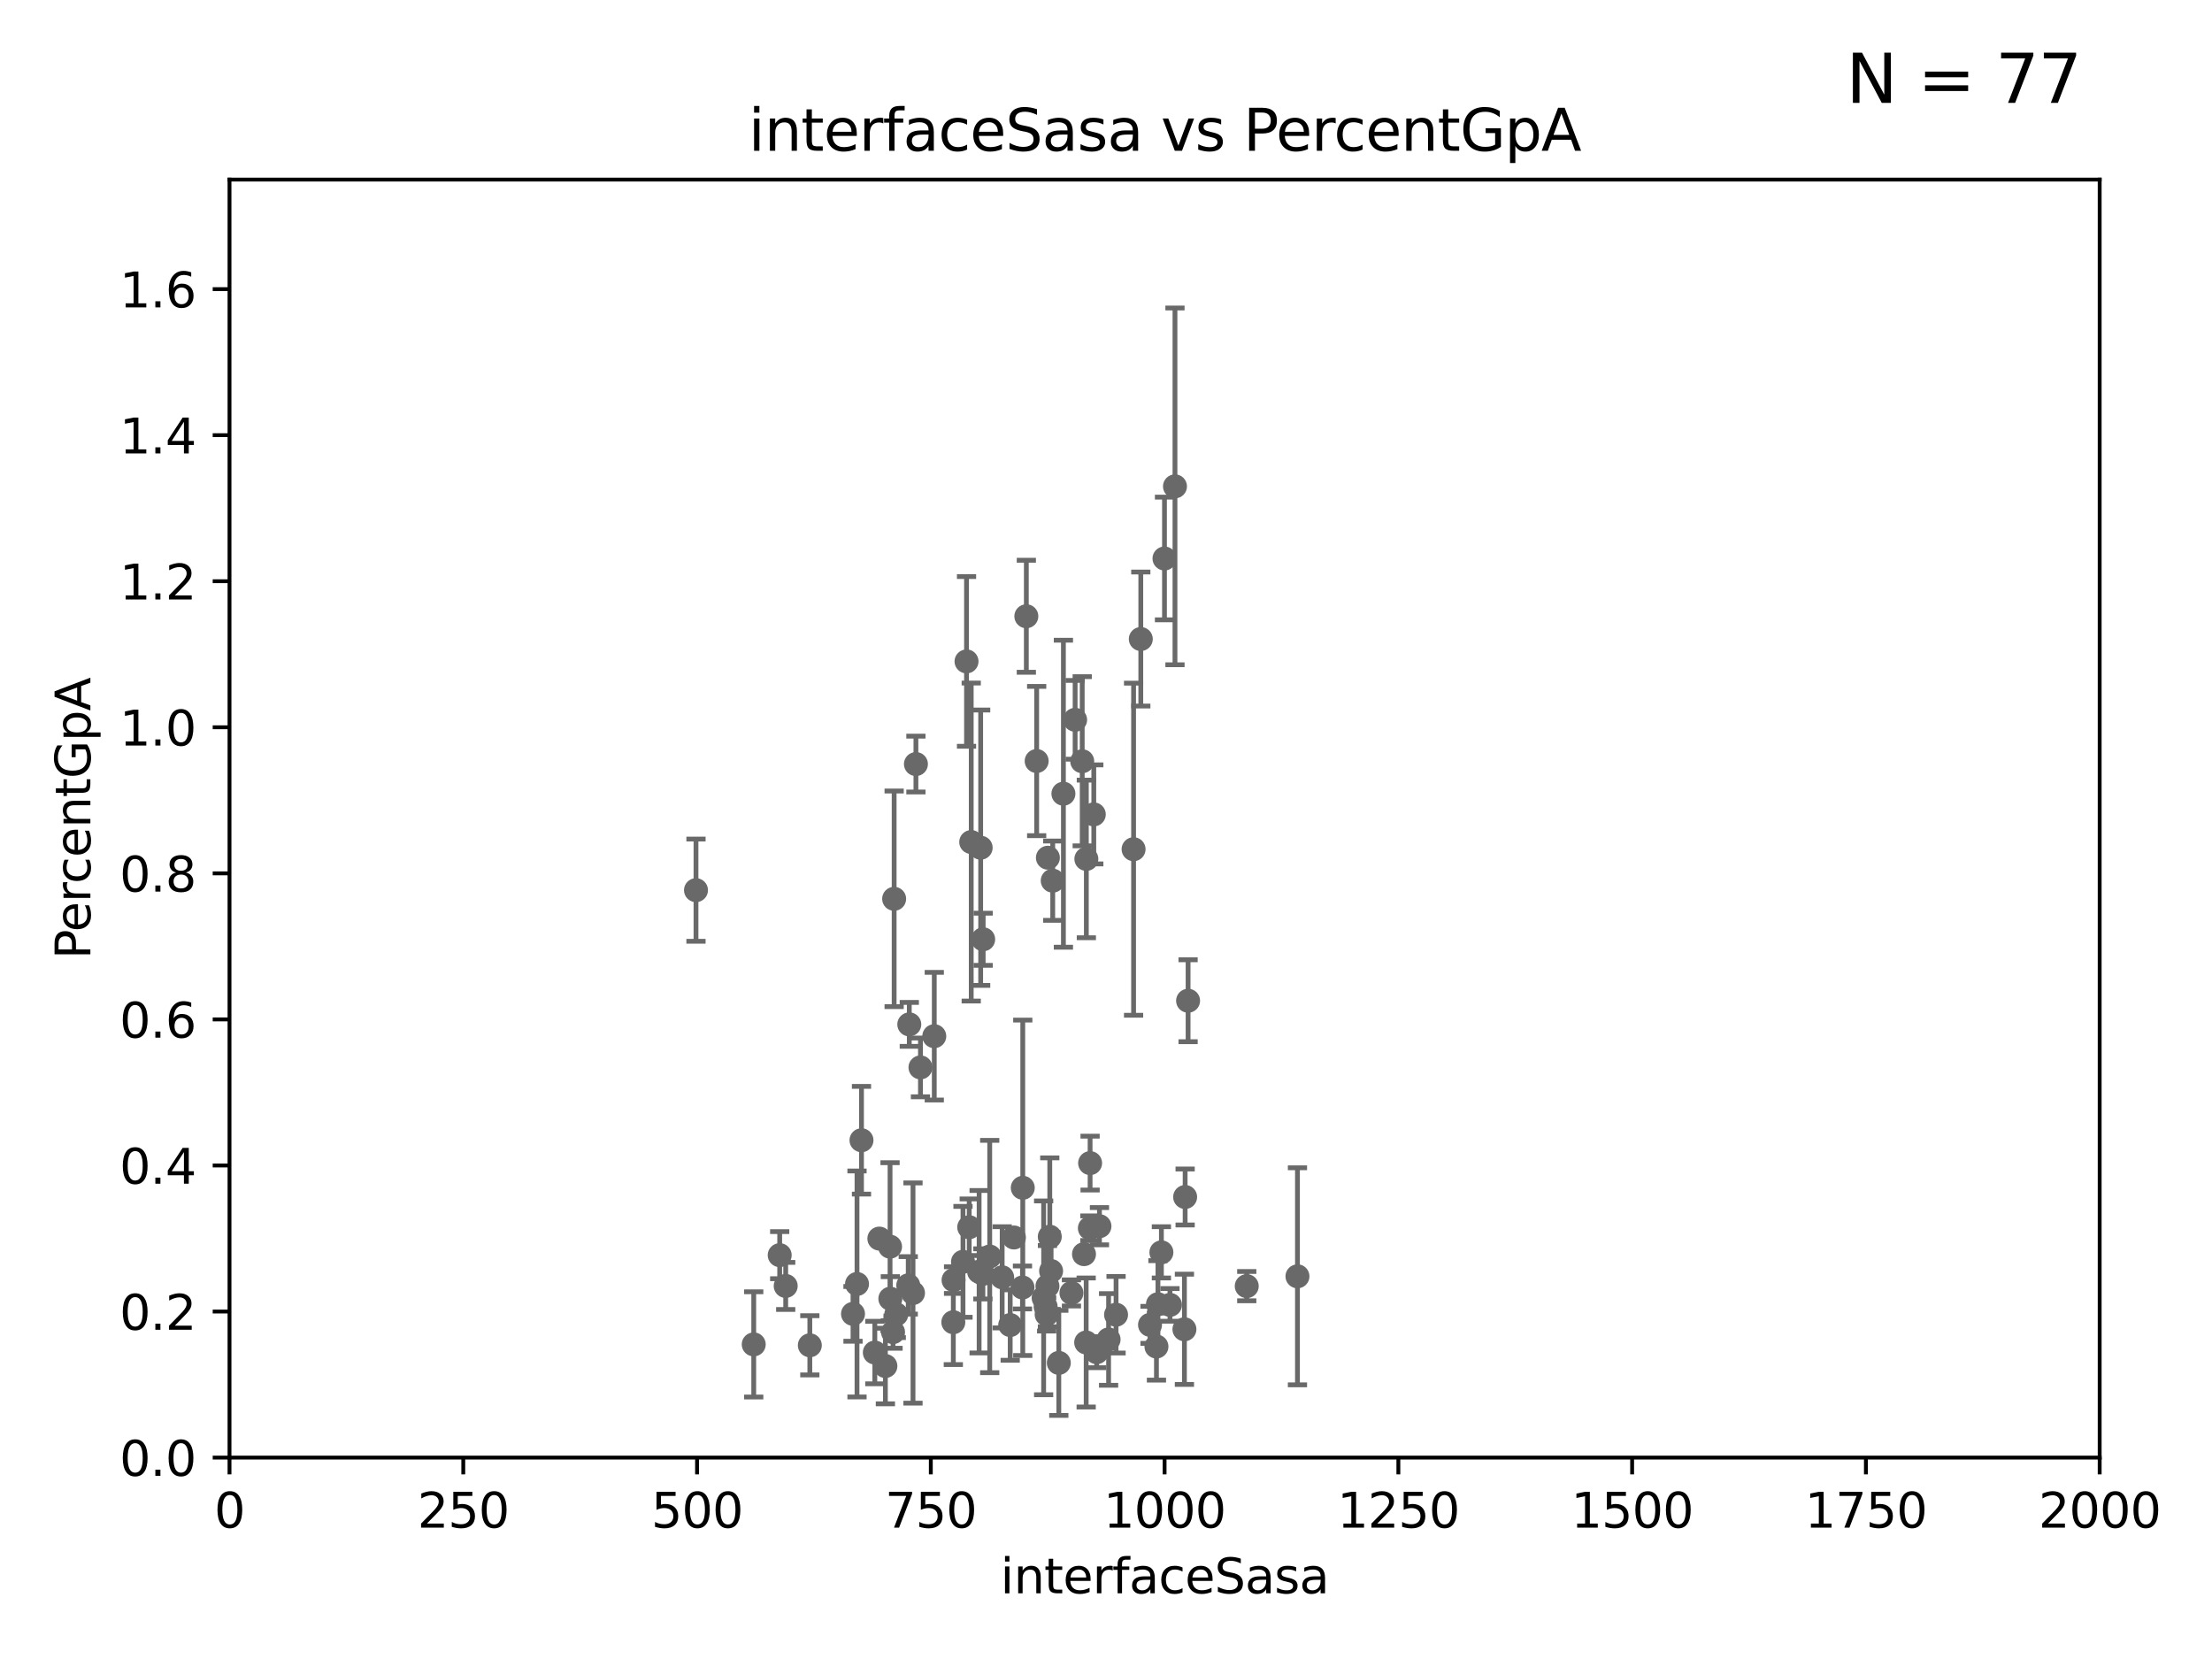 <?xml version="1.0" encoding="utf-8" standalone="no"?>
<!DOCTYPE svg PUBLIC "-//W3C//DTD SVG 1.1//EN"
  "http://www.w3.org/Graphics/SVG/1.1/DTD/svg11.dtd">
<svg xmlns:xlink="http://www.w3.org/1999/xlink" width="460.8pt" height="345.6pt" viewBox="0 0 460.8 345.6" xmlns="http://www.w3.org/2000/svg" version="1.1">
 <defs>
  <style type="text/css">*{stroke-linejoin: round; stroke-linecap: butt}</style>
 </defs>
 <g id="figure_1">
  <g id="patch_1">
   <path d="M 0 345.6 
L 460.8 345.6 
L 460.8 0 
L 0 0 
z
" style="fill: #ffffff"/>
  </g>
  <g id="axes_1">
   <g id="patch_2">
    <path d="M 47.81 303.64 
L 437.4 303.64 
L 437.4 37.411 
L 47.81 37.411 
z
" style="fill: #ffffff"/>
   </g>
   <g id="PathCollection_1">
    <defs>
     <path id="m40cf871f42" d="M 0 1.118 
C 0.297 1.118 0.581 1 0.791 0.791 
C 1 0.581 1.118 0.297 1.118 0 
C 1.118 -0.297 1 -0.581 0.791 -0.791 
C 0.581 -1 0.297 -1.118 0 -1.118 
C -0.297 -1.118 -0.581 -1 -0.791 -0.791 
C -1 -0.581 -1.118 -0.297 -1.118 0 
C -1.118 0.297 -1 0.581 -0.791 0.791 
C -0.581 1 -0.297 1.118 0 1.118 
z
" style="stroke: #696969"/>
    </defs>
    <g clip-path="url(#pcbe63a0ec6)">
     <use xlink:href="#m40cf871f42" x="163.676" y="267.887" style="fill: #696969; stroke: #696969"/>
     <use xlink:href="#m40cf871f42" x="185.413" y="259.704" style="fill: #696969; stroke: #696969"/>
     <use xlink:href="#m40cf871f42" x="198.595" y="275.444" style="fill: #696969; stroke: #696969"/>
     <use xlink:href="#m40cf871f42" x="204.756" y="265.375" style="fill: #696969; stroke: #696969"/>
     <use xlink:href="#m40cf871f42" x="226.269" y="279.665" style="fill: #696969; stroke: #696969"/>
     <use xlink:href="#m40cf871f42" x="144.987" y="185.44" style="fill: #696969; stroke: #696969"/>
     <use xlink:href="#m40cf871f42" x="157.016" y="280.062" style="fill: #696969; stroke: #696969"/>
     <use xlink:href="#m40cf871f42" x="218.036" y="273.817" style="fill: #696969; stroke: #696969"/>
     <use xlink:href="#m40cf871f42" x="186.266" y="187.24" style="fill: #696969; stroke: #696969"/>
     <use xlink:href="#m40cf871f42" x="240.91" y="280.507" style="fill: #696969; stroke: #696969"/>
     <use xlink:href="#m40cf871f42" x="236.146" y="176.907" style="fill: #696969; stroke: #696969"/>
     <use xlink:href="#m40cf871f42" x="247.5" y="208.472" style="fill: #696969; stroke: #696969"/>
     <use xlink:href="#m40cf871f42" x="206.176" y="261.758" style="fill: #696969; stroke: #696969"/>
     <use xlink:href="#m40cf871f42" x="204.815" y="195.67" style="fill: #696969; stroke: #696969"/>
     <use xlink:href="#m40cf871f42" x="270.285" y="265.881" style="fill: #696969; stroke: #696969"/>
     <use xlink:href="#m40cf871f42" x="202.325" y="175.412" style="fill: #696969; stroke: #696969"/>
     <use xlink:href="#m40cf871f42" x="198.644" y="266.665" style="fill: #696969; stroke: #696969"/>
     <use xlink:href="#m40cf871f42" x="217.408" y="270.364" style="fill: #696969; stroke: #696969"/>
     <use xlink:href="#m40cf871f42" x="220.57" y="283.915" style="fill: #696969; stroke: #696969"/>
     <use xlink:href="#m40cf871f42" x="211.218" y="257.791" style="fill: #696969; stroke: #696969"/>
     <use xlink:href="#m40cf871f42" x="213" y="268.204" style="fill: #696969; stroke: #696969"/>
     <use xlink:href="#m40cf871f42" x="186.037" y="277.51" style="fill: #696969; stroke: #696969"/>
     <use xlink:href="#m40cf871f42" x="162.425" y="261.473" style="fill: #696969; stroke: #696969"/>
     <use xlink:href="#m40cf871f42" x="241.941" y="260.887" style="fill: #696969; stroke: #696969"/>
     <use xlink:href="#m40cf871f42" x="210.444" y="276.032" style="fill: #696969; stroke: #696969"/>
     <use xlink:href="#m40cf871f42" x="228.459" y="281.684" style="fill: #696969; stroke: #696969"/>
     <use xlink:href="#m40cf871f42" x="168.702" y="280.252" style="fill: #696969; stroke: #696969"/>
     <use xlink:href="#m40cf871f42" x="203.969" y="264.922" style="fill: #696969; stroke: #696969"/>
     <use xlink:href="#m40cf871f42" x="208.769" y="266.089" style="fill: #696969; stroke: #696969"/>
     <use xlink:href="#m40cf871f42" x="178.531" y="267.476" style="fill: #696969; stroke: #696969"/>
     <use xlink:href="#m40cf871f42" x="218.688" y="257.632" style="fill: #696969; stroke: #696969"/>
     <use xlink:href="#m40cf871f42" x="190.195" y="269.36" style="fill: #696969; stroke: #696969"/>
     <use xlink:href="#m40cf871f42" x="201.905" y="255.653" style="fill: #696969; stroke: #696969"/>
     <use xlink:href="#m40cf871f42" x="189.204" y="267.765" style="fill: #696969; stroke: #696969"/>
     <use xlink:href="#m40cf871f42" x="201.345" y="137.784" style="fill: #696969; stroke: #696969"/>
     <use xlink:href="#m40cf871f42" x="226.307" y="178.932" style="fill: #696969; stroke: #696969"/>
     <use xlink:href="#m40cf871f42" x="217.825" y="272.193" style="fill: #696969; stroke: #696969"/>
     <use xlink:href="#m40cf871f42" x="186.712" y="273.807" style="fill: #696969; stroke: #696969"/>
     <use xlink:href="#m40cf871f42" x="189.422" y="213.398" style="fill: #696969; stroke: #696969"/>
     <use xlink:href="#m40cf871f42" x="227.039" y="255.861" style="fill: #696969; stroke: #696969"/>
     <use xlink:href="#m40cf871f42" x="184.443" y="284.567" style="fill: #696969; stroke: #696969"/>
     <use xlink:href="#m40cf871f42" x="232.495" y="273.883" style="fill: #696969; stroke: #696969"/>
     <use xlink:href="#m40cf871f42" x="177.697" y="273.702" style="fill: #696969; stroke: #696969"/>
     <use xlink:href="#m40cf871f42" x="229.038" y="255.442" style="fill: #696969; stroke: #696969"/>
     <use xlink:href="#m40cf871f42" x="227.857" y="169.654" style="fill: #696969; stroke: #696969"/>
     <use xlink:href="#m40cf871f42" x="223.2" y="269.341" style="fill: #696969; stroke: #696969"/>
     <use xlink:href="#m40cf871f42" x="183.185" y="258.022" style="fill: #696969; stroke: #696969"/>
     <use xlink:href="#m40cf871f42" x="218.203" y="267.931" style="fill: #696969; stroke: #696969"/>
     <use xlink:href="#m40cf871f42" x="241.222" y="271.695" style="fill: #696969; stroke: #696969"/>
     <use xlink:href="#m40cf871f42" x="179.464" y="237.535" style="fill: #696969; stroke: #696969"/>
     <use xlink:href="#m40cf871f42" x="182.242" y="281.76" style="fill: #696969; stroke: #696969"/>
     <use xlink:href="#m40cf871f42" x="200.609" y="262.862" style="fill: #696969; stroke: #696969"/>
     <use xlink:href="#m40cf871f42" x="239.57" y="275.993" style="fill: #696969; stroke: #696969"/>
     <use xlink:href="#m40cf871f42" x="219.302" y="183.463" style="fill: #696969; stroke: #696969"/>
     <use xlink:href="#m40cf871f42" x="243.727" y="271.833" style="fill: #696969; stroke: #696969"/>
     <use xlink:href="#m40cf871f42" x="259.72" y="267.923" style="fill: #696969; stroke: #696969"/>
     <use xlink:href="#m40cf871f42" x="213.062" y="247.439" style="fill: #696969; stroke: #696969"/>
     <use xlink:href="#m40cf871f42" x="230.941" y="279.03" style="fill: #696969; stroke: #696969"/>
     <use xlink:href="#m40cf871f42" x="225.446" y="158.583" style="fill: #696969; stroke: #696969"/>
     <use xlink:href="#m40cf871f42" x="221.528" y="165.344" style="fill: #696969; stroke: #696969"/>
     <use xlink:href="#m40cf871f42" x="246.737" y="276.916" style="fill: #696969; stroke: #696969"/>
     <use xlink:href="#m40cf871f42" x="244.769" y="101.32" style="fill: #696969; stroke: #696969"/>
     <use xlink:href="#m40cf871f42" x="213.805" y="128.379" style="fill: #696969; stroke: #696969"/>
     <use xlink:href="#m40cf871f42" x="191.75" y="222.361" style="fill: #696969; stroke: #696969"/>
     <use xlink:href="#m40cf871f42" x="204.291" y="176.593" style="fill: #696969; stroke: #696969"/>
     <use xlink:href="#m40cf871f42" x="242.584" y="116.343" style="fill: #696969; stroke: #696969"/>
     <use xlink:href="#m40cf871f42" x="215.957" y="158.536" style="fill: #696969; stroke: #696969"/>
     <use xlink:href="#m40cf871f42" x="223.969" y="149.949" style="fill: #696969; stroke: #696969"/>
     <use xlink:href="#m40cf871f42" x="194.627" y="215.856" style="fill: #696969; stroke: #696969"/>
     <use xlink:href="#m40cf871f42" x="237.649" y="133.12" style="fill: #696969; stroke: #696969"/>
     <use xlink:href="#m40cf871f42" x="218.295" y="178.676" style="fill: #696969; stroke: #696969"/>
     <use xlink:href="#m40cf871f42" x="190.803" y="159.169" style="fill: #696969; stroke: #696969"/>
     <use xlink:href="#m40cf871f42" x="246.885" y="249.355" style="fill: #696969; stroke: #696969"/>
     <use xlink:href="#m40cf871f42" x="225.816" y="261.263" style="fill: #696969; stroke: #696969"/>
     <use xlink:href="#m40cf871f42" x="185.474" y="270.538" style="fill: #696969; stroke: #696969"/>
     <use xlink:href="#m40cf871f42" x="227.088" y="242.295" style="fill: #696969; stroke: #696969"/>
     <use xlink:href="#m40cf871f42" x="218.963" y="264.777" style="fill: #696969; stroke: #696969"/>
    </g>
   </g>
   <g id="matplotlib.axis_1">
    <g id="xtick_1">
     <g id="line2d_1">
      <defs>
       <path id="m57df834d84" d="M 0 0 
L 0 3.5 
" style="stroke: #000000; stroke-width: 0.8"/>
      </defs>
      <g>
       <use xlink:href="#m57df834d84" x="47.81" y="303.64" style="stroke: #000000; stroke-width: 0.8"/>
      </g>
     </g>
     <g id="text_1">
      <!-- 0 -->
      <g transform="translate(44.629 318.238)scale(0.1 -0.1)">
       <defs>
        <path id="DejaVuSans-30" d="M 2034 4250 
Q 1547 4250 1301 3770 
Q 1056 3291 1056 2328 
Q 1056 1369 1301 889 
Q 1547 409 2034 409 
Q 2525 409 2770 889 
Q 3016 1369 3016 2328 
Q 3016 3291 2770 3770 
Q 2525 4250 2034 4250 
z
M 2034 4750 
Q 2819 4750 3233 4129 
Q 3647 3509 3647 2328 
Q 3647 1150 3233 529 
Q 2819 -91 2034 -91 
Q 1250 -91 836 529 
Q 422 1150 422 2328 
Q 422 3509 836 4129 
Q 1250 4750 2034 4750 
z
" transform="scale(0.016)"/>
       </defs>
       <use xlink:href="#DejaVuSans-30"/>
      </g>
     </g>
    </g>
    <g id="xtick_2">
     <g id="line2d_2">
      <g>
       <use xlink:href="#m57df834d84" x="96.509" y="303.64" style="stroke: #000000; stroke-width: 0.8"/>
      </g>
     </g>
     <g id="text_2">
      <!-- 250 -->
      <g transform="translate(86.965 318.238)scale(0.1 -0.1)">
       <defs>
        <path id="DejaVuSans-32" d="M 1228 531 
L 3431 531 
L 3431 0 
L 469 0 
L 469 531 
Q 828 903 1448 1529 
Q 2069 2156 2228 2338 
Q 2531 2678 2651 2914 
Q 2772 3150 2772 3378 
Q 2772 3750 2511 3984 
Q 2250 4219 1831 4219 
Q 1534 4219 1204 4116 
Q 875 4013 500 3803 
L 500 4441 
Q 881 4594 1212 4672 
Q 1544 4750 1819 4750 
Q 2544 4750 2975 4387 
Q 3406 4025 3406 3419 
Q 3406 3131 3298 2873 
Q 3191 2616 2906 2266 
Q 2828 2175 2409 1742 
Q 1991 1309 1228 531 
z
" transform="scale(0.016)"/>
        <path id="DejaVuSans-35" d="M 691 4666 
L 3169 4666 
L 3169 4134 
L 1269 4134 
L 1269 2991 
Q 1406 3038 1543 3061 
Q 1681 3084 1819 3084 
Q 2600 3084 3056 2656 
Q 3513 2228 3513 1497 
Q 3513 744 3044 326 
Q 2575 -91 1722 -91 
Q 1428 -91 1123 -41 
Q 819 9 494 109 
L 494 744 
Q 775 591 1075 516 
Q 1375 441 1709 441 
Q 2250 441 2565 725 
Q 2881 1009 2881 1497 
Q 2881 1984 2565 2268 
Q 2250 2553 1709 2553 
Q 1456 2553 1204 2497 
Q 953 2441 691 2322 
L 691 4666 
z
" transform="scale(0.016)"/>
       </defs>
       <use xlink:href="#DejaVuSans-32"/>
       <use xlink:href="#DejaVuSans-35" x="63.623"/>
       <use xlink:href="#DejaVuSans-30" x="127.246"/>
      </g>
     </g>
    </g>
    <g id="xtick_3">
     <g id="line2d_3">
      <g>
       <use xlink:href="#m57df834d84" x="145.208" y="303.64" style="stroke: #000000; stroke-width: 0.8"/>
      </g>
     </g>
     <g id="text_3">
      <!-- 500 -->
      <g transform="translate(135.664 318.238)scale(0.1 -0.1)">
       <use xlink:href="#DejaVuSans-35"/>
       <use xlink:href="#DejaVuSans-30" x="63.623"/>
       <use xlink:href="#DejaVuSans-30" x="127.246"/>
      </g>
     </g>
    </g>
    <g id="xtick_4">
     <g id="line2d_4">
      <g>
       <use xlink:href="#m57df834d84" x="193.906" y="303.64" style="stroke: #000000; stroke-width: 0.8"/>
      </g>
     </g>
     <g id="text_4">
      <!-- 750 -->
      <g transform="translate(184.363 318.238)scale(0.1 -0.1)">
       <defs>
        <path id="DejaVuSans-37" d="M 525 4666 
L 3525 4666 
L 3525 4397 
L 1831 0 
L 1172 0 
L 2766 4134 
L 525 4134 
L 525 4666 
z
" transform="scale(0.016)"/>
       </defs>
       <use xlink:href="#DejaVuSans-37"/>
       <use xlink:href="#DejaVuSans-35" x="63.623"/>
       <use xlink:href="#DejaVuSans-30" x="127.246"/>
      </g>
     </g>
    </g>
    <g id="xtick_5">
     <g id="line2d_5">
      <g>
       <use xlink:href="#m57df834d84" x="242.605" y="303.64" style="stroke: #000000; stroke-width: 0.8"/>
      </g>
     </g>
     <g id="text_5">
      <!-- 1000 -->
      <g transform="translate(229.88 318.238)scale(0.1 -0.1)">
       <defs>
        <path id="DejaVuSans-31" d="M 794 531 
L 1825 531 
L 1825 4091 
L 703 3866 
L 703 4441 
L 1819 4666 
L 2450 4666 
L 2450 531 
L 3481 531 
L 3481 0 
L 794 0 
L 794 531 
z
" transform="scale(0.016)"/>
       </defs>
       <use xlink:href="#DejaVuSans-31"/>
       <use xlink:href="#DejaVuSans-30" x="63.623"/>
       <use xlink:href="#DejaVuSans-30" x="127.246"/>
       <use xlink:href="#DejaVuSans-30" x="190.869"/>
      </g>
     </g>
    </g>
    <g id="xtick_6">
     <g id="line2d_6">
      <g>
       <use xlink:href="#m57df834d84" x="291.304" y="303.64" style="stroke: #000000; stroke-width: 0.8"/>
      </g>
     </g>
     <g id="text_6">
      <!-- 1250 -->
      <g transform="translate(278.579 318.238)scale(0.1 -0.1)">
       <use xlink:href="#DejaVuSans-31"/>
       <use xlink:href="#DejaVuSans-32" x="63.623"/>
       <use xlink:href="#DejaVuSans-35" x="127.246"/>
       <use xlink:href="#DejaVuSans-30" x="190.869"/>
      </g>
     </g>
    </g>
    <g id="xtick_7">
     <g id="line2d_7">
      <g>
       <use xlink:href="#m57df834d84" x="340.002" y="303.64" style="stroke: #000000; stroke-width: 0.8"/>
      </g>
     </g>
     <g id="text_7">
      <!-- 1500 -->
      <g transform="translate(327.277 318.238)scale(0.1 -0.1)">
       <use xlink:href="#DejaVuSans-31"/>
       <use xlink:href="#DejaVuSans-35" x="63.623"/>
       <use xlink:href="#DejaVuSans-30" x="127.246"/>
       <use xlink:href="#DejaVuSans-30" x="190.869"/>
      </g>
     </g>
    </g>
    <g id="xtick_8">
     <g id="line2d_8">
      <g>
       <use xlink:href="#m57df834d84" x="388.701" y="303.64" style="stroke: #000000; stroke-width: 0.8"/>
      </g>
     </g>
     <g id="text_8">
      <!-- 1750 -->
      <g transform="translate(375.976 318.238)scale(0.1 -0.1)">
       <use xlink:href="#DejaVuSans-31"/>
       <use xlink:href="#DejaVuSans-37" x="63.623"/>
       <use xlink:href="#DejaVuSans-35" x="127.246"/>
       <use xlink:href="#DejaVuSans-30" x="190.869"/>
      </g>
     </g>
    </g>
    <g id="xtick_9">
     <g id="line2d_9">
      <g>
       <use xlink:href="#m57df834d84" x="437.4" y="303.64" style="stroke: #000000; stroke-width: 0.8"/>
      </g>
     </g>
     <g id="text_9">
      <!-- 2000 -->
      <g transform="translate(424.675 318.238)scale(0.1 -0.1)">
       <use xlink:href="#DejaVuSans-32"/>
       <use xlink:href="#DejaVuSans-30" x="63.623"/>
       <use xlink:href="#DejaVuSans-30" x="127.246"/>
       <use xlink:href="#DejaVuSans-30" x="190.869"/>
      </g>
     </g>
    </g>
    <g id="text_10">
     <!-- interfaceSasa -->
     <g transform="translate(208.398 331.917)scale(0.1 -0.1)">
      <defs>
       <path id="DejaVuSans-69" d="M 603 3500 
L 1178 3500 
L 1178 0 
L 603 0 
L 603 3500 
z
M 603 4863 
L 1178 4863 
L 1178 4134 
L 603 4134 
L 603 4863 
z
" transform="scale(0.016)"/>
       <path id="DejaVuSans-6e" d="M 3513 2113 
L 3513 0 
L 2938 0 
L 2938 2094 
Q 2938 2591 2744 2837 
Q 2550 3084 2163 3084 
Q 1697 3084 1428 2787 
Q 1159 2491 1159 1978 
L 1159 0 
L 581 0 
L 581 3500 
L 1159 3500 
L 1159 2956 
Q 1366 3272 1645 3428 
Q 1925 3584 2291 3584 
Q 2894 3584 3203 3211 
Q 3513 2838 3513 2113 
z
" transform="scale(0.016)"/>
       <path id="DejaVuSans-74" d="M 1172 4494 
L 1172 3500 
L 2356 3500 
L 2356 3053 
L 1172 3053 
L 1172 1153 
Q 1172 725 1289 603 
Q 1406 481 1766 481 
L 2356 481 
L 2356 0 
L 1766 0 
Q 1100 0 847 248 
Q 594 497 594 1153 
L 594 3053 
L 172 3053 
L 172 3500 
L 594 3500 
L 594 4494 
L 1172 4494 
z
" transform="scale(0.016)"/>
       <path id="DejaVuSans-65" d="M 3597 1894 
L 3597 1613 
L 953 1613 
Q 991 1019 1311 708 
Q 1631 397 2203 397 
Q 2534 397 2845 478 
Q 3156 559 3463 722 
L 3463 178 
Q 3153 47 2828 -22 
Q 2503 -91 2169 -91 
Q 1331 -91 842 396 
Q 353 884 353 1716 
Q 353 2575 817 3079 
Q 1281 3584 2069 3584 
Q 2775 3584 3186 3129 
Q 3597 2675 3597 1894 
z
M 3022 2063 
Q 3016 2534 2758 2815 
Q 2500 3097 2075 3097 
Q 1594 3097 1305 2825 
Q 1016 2553 972 2059 
L 3022 2063 
z
" transform="scale(0.016)"/>
       <path id="DejaVuSans-72" d="M 2631 2963 
Q 2534 3019 2420 3045 
Q 2306 3072 2169 3072 
Q 1681 3072 1420 2755 
Q 1159 2438 1159 1844 
L 1159 0 
L 581 0 
L 581 3500 
L 1159 3500 
L 1159 2956 
Q 1341 3275 1631 3429 
Q 1922 3584 2338 3584 
Q 2397 3584 2469 3576 
Q 2541 3569 2628 3553 
L 2631 2963 
z
" transform="scale(0.016)"/>
       <path id="DejaVuSans-66" d="M 2375 4863 
L 2375 4384 
L 1825 4384 
Q 1516 4384 1395 4259 
Q 1275 4134 1275 3809 
L 1275 3500 
L 2222 3500 
L 2222 3053 
L 1275 3053 
L 1275 0 
L 697 0 
L 697 3053 
L 147 3053 
L 147 3500 
L 697 3500 
L 697 3744 
Q 697 4328 969 4595 
Q 1241 4863 1831 4863 
L 2375 4863 
z
" transform="scale(0.016)"/>
       <path id="DejaVuSans-61" d="M 2194 1759 
Q 1497 1759 1228 1600 
Q 959 1441 959 1056 
Q 959 750 1161 570 
Q 1363 391 1709 391 
Q 2188 391 2477 730 
Q 2766 1069 2766 1631 
L 2766 1759 
L 2194 1759 
z
M 3341 1997 
L 3341 0 
L 2766 0 
L 2766 531 
Q 2569 213 2275 61 
Q 1981 -91 1556 -91 
Q 1019 -91 701 211 
Q 384 513 384 1019 
Q 384 1609 779 1909 
Q 1175 2209 1959 2209 
L 2766 2209 
L 2766 2266 
Q 2766 2663 2505 2880 
Q 2244 3097 1772 3097 
Q 1472 3097 1187 3025 
Q 903 2953 641 2809 
L 641 3341 
Q 956 3463 1253 3523 
Q 1550 3584 1831 3584 
Q 2591 3584 2966 3190 
Q 3341 2797 3341 1997 
z
" transform="scale(0.016)"/>
       <path id="DejaVuSans-63" d="M 3122 3366 
L 3122 2828 
Q 2878 2963 2633 3030 
Q 2388 3097 2138 3097 
Q 1578 3097 1268 2742 
Q 959 2388 959 1747 
Q 959 1106 1268 751 
Q 1578 397 2138 397 
Q 2388 397 2633 464 
Q 2878 531 3122 666 
L 3122 134 
Q 2881 22 2623 -34 
Q 2366 -91 2075 -91 
Q 1284 -91 818 406 
Q 353 903 353 1747 
Q 353 2603 823 3093 
Q 1294 3584 2113 3584 
Q 2378 3584 2631 3529 
Q 2884 3475 3122 3366 
z
" transform="scale(0.016)"/>
       <path id="DejaVuSans-53" d="M 3425 4513 
L 3425 3897 
Q 3066 4069 2747 4153 
Q 2428 4238 2131 4238 
Q 1616 4238 1336 4038 
Q 1056 3838 1056 3469 
Q 1056 3159 1242 3001 
Q 1428 2844 1947 2747 
L 2328 2669 
Q 3034 2534 3370 2195 
Q 3706 1856 3706 1288 
Q 3706 609 3251 259 
Q 2797 -91 1919 -91 
Q 1588 -91 1214 -16 
Q 841 59 441 206 
L 441 856 
Q 825 641 1194 531 
Q 1563 422 1919 422 
Q 2459 422 2753 634 
Q 3047 847 3047 1241 
Q 3047 1584 2836 1778 
Q 2625 1972 2144 2069 
L 1759 2144 
Q 1053 2284 737 2584 
Q 422 2884 422 3419 
Q 422 4038 858 4394 
Q 1294 4750 2059 4750 
Q 2388 4750 2728 4690 
Q 3069 4631 3425 4513 
z
" transform="scale(0.016)"/>
       <path id="DejaVuSans-73" d="M 2834 3397 
L 2834 2853 
Q 2591 2978 2328 3040 
Q 2066 3103 1784 3103 
Q 1356 3103 1142 2972 
Q 928 2841 928 2578 
Q 928 2378 1081 2264 
Q 1234 2150 1697 2047 
L 1894 2003 
Q 2506 1872 2764 1633 
Q 3022 1394 3022 966 
Q 3022 478 2636 193 
Q 2250 -91 1575 -91 
Q 1294 -91 989 -36 
Q 684 19 347 128 
L 347 722 
Q 666 556 975 473 
Q 1284 391 1588 391 
Q 1994 391 2212 530 
Q 2431 669 2431 922 
Q 2431 1156 2273 1281 
Q 2116 1406 1581 1522 
L 1381 1569 
Q 847 1681 609 1914 
Q 372 2147 372 2553 
Q 372 3047 722 3315 
Q 1072 3584 1716 3584 
Q 2034 3584 2315 3537 
Q 2597 3491 2834 3397 
z
" transform="scale(0.016)"/>
      </defs>
      <use xlink:href="#DejaVuSans-69"/>
      <use xlink:href="#DejaVuSans-6e" x="27.783"/>
      <use xlink:href="#DejaVuSans-74" x="91.162"/>
      <use xlink:href="#DejaVuSans-65" x="130.371"/>
      <use xlink:href="#DejaVuSans-72" x="191.895"/>
      <use xlink:href="#DejaVuSans-66" x="233.008"/>
      <use xlink:href="#DejaVuSans-61" x="268.213"/>
      <use xlink:href="#DejaVuSans-63" x="329.492"/>
      <use xlink:href="#DejaVuSans-65" x="384.473"/>
      <use xlink:href="#DejaVuSans-53" x="445.996"/>
      <use xlink:href="#DejaVuSans-61" x="509.473"/>
      <use xlink:href="#DejaVuSans-73" x="570.752"/>
      <use xlink:href="#DejaVuSans-61" x="622.852"/>
     </g>
    </g>
   </g>
   <g id="matplotlib.axis_2">
    <g id="ytick_1">
     <g id="line2d_10">
      <defs>
       <path id="mea094e6b46" d="M 0 0 
L -3.5 0 
" style="stroke: #000000; stroke-width: 0.8"/>
      </defs>
      <g>
       <use xlink:href="#mea094e6b46" x="47.81" y="303.64" style="stroke: #000000; stroke-width: 0.8"/>
      </g>
     </g>
     <g id="text_11">
      <!-- 0.0 -->
      <g transform="translate(24.907 307.439)scale(0.1 -0.1)">
       <defs>
        <path id="DejaVuSans-2e" d="M 684 794 
L 1344 794 
L 1344 0 
L 684 0 
L 684 794 
z
" transform="scale(0.016)"/>
       </defs>
       <use xlink:href="#DejaVuSans-30"/>
       <use xlink:href="#DejaVuSans-2e" x="63.623"/>
       <use xlink:href="#DejaVuSans-30" x="95.41"/>
      </g>
     </g>
    </g>
    <g id="ytick_2">
     <g id="line2d_11">
      <g>
       <use xlink:href="#mea094e6b46" x="47.81" y="273.214" style="stroke: #000000; stroke-width: 0.8"/>
      </g>
     </g>
     <g id="text_12">
      <!-- 0.2 -->
      <g transform="translate(24.907 277.013)scale(0.1 -0.1)">
       <use xlink:href="#DejaVuSans-30"/>
       <use xlink:href="#DejaVuSans-2e" x="63.623"/>
       <use xlink:href="#DejaVuSans-32" x="95.41"/>
      </g>
     </g>
    </g>
    <g id="ytick_3">
     <g id="line2d_12">
      <g>
       <use xlink:href="#mea094e6b46" x="47.81" y="242.788" style="stroke: #000000; stroke-width: 0.8"/>
      </g>
     </g>
     <g id="text_13">
      <!-- 0.4 -->
      <g transform="translate(24.907 246.587)scale(0.1 -0.1)">
       <defs>
        <path id="DejaVuSans-34" d="M 2419 4116 
L 825 1625 
L 2419 1625 
L 2419 4116 
z
M 2253 4666 
L 3047 4666 
L 3047 1625 
L 3713 1625 
L 3713 1100 
L 3047 1100 
L 3047 0 
L 2419 0 
L 2419 1100 
L 313 1100 
L 313 1709 
L 2253 4666 
z
" transform="scale(0.016)"/>
       </defs>
       <use xlink:href="#DejaVuSans-30"/>
       <use xlink:href="#DejaVuSans-2e" x="63.623"/>
       <use xlink:href="#DejaVuSans-34" x="95.41"/>
      </g>
     </g>
    </g>
    <g id="ytick_4">
     <g id="line2d_13">
      <g>
       <use xlink:href="#mea094e6b46" x="47.81" y="212.362" style="stroke: #000000; stroke-width: 0.8"/>
      </g>
     </g>
     <g id="text_14">
      <!-- 0.6 -->
      <g transform="translate(24.907 216.161)scale(0.1 -0.1)">
       <defs>
        <path id="DejaVuSans-36" d="M 2113 2584 
Q 1688 2584 1439 2293 
Q 1191 2003 1191 1497 
Q 1191 994 1439 701 
Q 1688 409 2113 409 
Q 2538 409 2786 701 
Q 3034 994 3034 1497 
Q 3034 2003 2786 2293 
Q 2538 2584 2113 2584 
z
M 3366 4563 
L 3366 3988 
Q 3128 4100 2886 4159 
Q 2644 4219 2406 4219 
Q 1781 4219 1451 3797 
Q 1122 3375 1075 2522 
Q 1259 2794 1537 2939 
Q 1816 3084 2150 3084 
Q 2853 3084 3261 2657 
Q 3669 2231 3669 1497 
Q 3669 778 3244 343 
Q 2819 -91 2113 -91 
Q 1303 -91 875 529 
Q 447 1150 447 2328 
Q 447 3434 972 4092 
Q 1497 4750 2381 4750 
Q 2619 4750 2861 4703 
Q 3103 4656 3366 4563 
z
" transform="scale(0.016)"/>
       </defs>
       <use xlink:href="#DejaVuSans-30"/>
       <use xlink:href="#DejaVuSans-2e" x="63.623"/>
       <use xlink:href="#DejaVuSans-36" x="95.41"/>
      </g>
     </g>
    </g>
    <g id="ytick_5">
     <g id="line2d_14">
      <g>
       <use xlink:href="#mea094e6b46" x="47.81" y="181.935" style="stroke: #000000; stroke-width: 0.8"/>
      </g>
     </g>
     <g id="text_15">
      <!-- 0.8 -->
      <g transform="translate(24.907 185.735)scale(0.1 -0.1)">
       <defs>
        <path id="DejaVuSans-38" d="M 2034 2216 
Q 1584 2216 1326 1975 
Q 1069 1734 1069 1313 
Q 1069 891 1326 650 
Q 1584 409 2034 409 
Q 2484 409 2743 651 
Q 3003 894 3003 1313 
Q 3003 1734 2745 1975 
Q 2488 2216 2034 2216 
z
M 1403 2484 
Q 997 2584 770 2862 
Q 544 3141 544 3541 
Q 544 4100 942 4425 
Q 1341 4750 2034 4750 
Q 2731 4750 3128 4425 
Q 3525 4100 3525 3541 
Q 3525 3141 3298 2862 
Q 3072 2584 2669 2484 
Q 3125 2378 3379 2068 
Q 3634 1759 3634 1313 
Q 3634 634 3220 271 
Q 2806 -91 2034 -91 
Q 1263 -91 848 271 
Q 434 634 434 1313 
Q 434 1759 690 2068 
Q 947 2378 1403 2484 
z
M 1172 3481 
Q 1172 3119 1398 2916 
Q 1625 2713 2034 2713 
Q 2441 2713 2670 2916 
Q 2900 3119 2900 3481 
Q 2900 3844 2670 4047 
Q 2441 4250 2034 4250 
Q 1625 4250 1398 4047 
Q 1172 3844 1172 3481 
z
" transform="scale(0.016)"/>
       </defs>
       <use xlink:href="#DejaVuSans-30"/>
       <use xlink:href="#DejaVuSans-2e" x="63.623"/>
       <use xlink:href="#DejaVuSans-38" x="95.41"/>
      </g>
     </g>
    </g>
    <g id="ytick_6">
     <g id="line2d_15">
      <g>
       <use xlink:href="#mea094e6b46" x="47.81" y="151.509" style="stroke: #000000; stroke-width: 0.8"/>
      </g>
     </g>
     <g id="text_16">
      <!-- 1.0 -->
      <g transform="translate(24.907 155.308)scale(0.1 -0.1)">
       <use xlink:href="#DejaVuSans-31"/>
       <use xlink:href="#DejaVuSans-2e" x="63.623"/>
       <use xlink:href="#DejaVuSans-30" x="95.41"/>
      </g>
     </g>
    </g>
    <g id="ytick_7">
     <g id="line2d_16">
      <g>
       <use xlink:href="#mea094e6b46" x="47.81" y="121.083" style="stroke: #000000; stroke-width: 0.8"/>
      </g>
     </g>
     <g id="text_17">
      <!-- 1.2 -->
      <g transform="translate(24.907 124.882)scale(0.1 -0.1)">
       <use xlink:href="#DejaVuSans-31"/>
       <use xlink:href="#DejaVuSans-2e" x="63.623"/>
       <use xlink:href="#DejaVuSans-32" x="95.41"/>
      </g>
     </g>
    </g>
    <g id="ytick_8">
     <g id="line2d_17">
      <g>
       <use xlink:href="#mea094e6b46" x="47.81" y="90.657" style="stroke: #000000; stroke-width: 0.8"/>
      </g>
     </g>
     <g id="text_18">
      <!-- 1.4 -->
      <g transform="translate(24.907 94.456)scale(0.1 -0.1)">
       <use xlink:href="#DejaVuSans-31"/>
       <use xlink:href="#DejaVuSans-2e" x="63.623"/>
       <use xlink:href="#DejaVuSans-34" x="95.41"/>
      </g>
     </g>
    </g>
    <g id="ytick_9">
     <g id="line2d_18">
      <g>
       <use xlink:href="#mea094e6b46" x="47.81" y="60.231" style="stroke: #000000; stroke-width: 0.8"/>
      </g>
     </g>
     <g id="text_19">
      <!-- 1.6 -->
      <g transform="translate(24.907 64.03)scale(0.1 -0.1)">
       <use xlink:href="#DejaVuSans-31"/>
       <use xlink:href="#DejaVuSans-2e" x="63.623"/>
       <use xlink:href="#DejaVuSans-36" x="95.41"/>
      </g>
     </g>
    </g>
    <g id="text_20">
     <!-- PercentGpA -->
     <g transform="translate(18.827 199.802)rotate(-90)scale(0.1 -0.1)">
      <defs>
       <path id="DejaVuSans-50" d="M 1259 4147 
L 1259 2394 
L 2053 2394 
Q 2494 2394 2734 2622 
Q 2975 2850 2975 3272 
Q 2975 3691 2734 3919 
Q 2494 4147 2053 4147 
L 1259 4147 
z
M 628 4666 
L 2053 4666 
Q 2838 4666 3239 4311 
Q 3641 3956 3641 3272 
Q 3641 2581 3239 2228 
Q 2838 1875 2053 1875 
L 1259 1875 
L 1259 0 
L 628 0 
L 628 4666 
z
" transform="scale(0.016)"/>
       <path id="DejaVuSans-47" d="M 3809 666 
L 3809 1919 
L 2778 1919 
L 2778 2438 
L 4434 2438 
L 4434 434 
Q 4069 175 3628 42 
Q 3188 -91 2688 -91 
Q 1594 -91 976 548 
Q 359 1188 359 2328 
Q 359 3472 976 4111 
Q 1594 4750 2688 4750 
Q 3144 4750 3555 4637 
Q 3966 4525 4313 4306 
L 4313 3634 
Q 3963 3931 3569 4081 
Q 3175 4231 2741 4231 
Q 1884 4231 1454 3753 
Q 1025 3275 1025 2328 
Q 1025 1384 1454 906 
Q 1884 428 2741 428 
Q 3075 428 3337 486 
Q 3600 544 3809 666 
z
" transform="scale(0.016)"/>
       <path id="DejaVuSans-70" d="M 1159 525 
L 1159 -1331 
L 581 -1331 
L 581 3500 
L 1159 3500 
L 1159 2969 
Q 1341 3281 1617 3432 
Q 1894 3584 2278 3584 
Q 2916 3584 3314 3078 
Q 3713 2572 3713 1747 
Q 3713 922 3314 415 
Q 2916 -91 2278 -91 
Q 1894 -91 1617 61 
Q 1341 213 1159 525 
z
M 3116 1747 
Q 3116 2381 2855 2742 
Q 2594 3103 2138 3103 
Q 1681 3103 1420 2742 
Q 1159 2381 1159 1747 
Q 1159 1113 1420 752 
Q 1681 391 2138 391 
Q 2594 391 2855 752 
Q 3116 1113 3116 1747 
z
" transform="scale(0.016)"/>
       <path id="DejaVuSans-41" d="M 2188 4044 
L 1331 1722 
L 3047 1722 
L 2188 4044 
z
M 1831 4666 
L 2547 4666 
L 4325 0 
L 3669 0 
L 3244 1197 
L 1141 1197 
L 716 0 
L 50 0 
L 1831 4666 
z
" transform="scale(0.016)"/>
      </defs>
      <use xlink:href="#DejaVuSans-50"/>
      <use xlink:href="#DejaVuSans-65" x="56.678"/>
      <use xlink:href="#DejaVuSans-72" x="118.201"/>
      <use xlink:href="#DejaVuSans-63" x="157.064"/>
      <use xlink:href="#DejaVuSans-65" x="212.045"/>
      <use xlink:href="#DejaVuSans-6e" x="273.568"/>
      <use xlink:href="#DejaVuSans-74" x="336.947"/>
      <use xlink:href="#DejaVuSans-47" x="376.156"/>
      <use xlink:href="#DejaVuSans-70" x="453.646"/>
      <use xlink:href="#DejaVuSans-41" x="517.123"/>
     </g>
    </g>
   </g>
   <g id="LineCollection_1">
    <path d="M 163.676 272.79 
L 163.676 262.985 
" clip-path="url(#pcbe63a0ec6)" style="fill: none; stroke: #696969"/>
    <path d="M 185.413 277.199 
L 185.413 242.209 
" clip-path="url(#pcbe63a0ec6)" style="fill: none; stroke: #696969"/>
    <path d="M 198.595 284.267 
L 198.595 266.62 
" clip-path="url(#pcbe63a0ec6)" style="fill: none; stroke: #696969"/>
    <path d="M 204.756 270.6 
L 204.756 260.149 
" clip-path="url(#pcbe63a0ec6)" style="fill: none; stroke: #696969"/>
    <path d="M 226.269 293.104 
L 226.269 266.226 
" clip-path="url(#pcbe63a0ec6)" style="fill: none; stroke: #696969"/>
    <path d="M 144.987 196.087 
L 144.987 174.793 
" clip-path="url(#pcbe63a0ec6)" style="fill: none; stroke: #696969"/>
    <path d="M 157.016 291.026 
L 157.016 269.098 
" clip-path="url(#pcbe63a0ec6)" style="fill: none; stroke: #696969"/>
    <path d="M 218.036 277.282 
L 218.036 270.352 
" clip-path="url(#pcbe63a0ec6)" style="fill: none; stroke: #696969"/>
    <path d="M 186.266 209.699 
L 186.266 164.781 
" clip-path="url(#pcbe63a0ec6)" style="fill: none; stroke: #696969"/>
    <path d="M 240.91 287.502 
L 240.91 273.513 
" clip-path="url(#pcbe63a0ec6)" style="fill: none; stroke: #696969"/>
    <path d="M 236.146 211.498 
L 236.146 142.316 
" clip-path="url(#pcbe63a0ec6)" style="fill: none; stroke: #696969"/>
    <path d="M 247.5 217.005 
L 247.5 199.938 
" clip-path="url(#pcbe63a0ec6)" style="fill: none; stroke: #696969"/>
    <path d="M 206.176 285.953 
L 206.176 237.562 
" clip-path="url(#pcbe63a0ec6)" style="fill: none; stroke: #696969"/>
    <path d="M 204.815 201.1 
L 204.815 190.24 
" clip-path="url(#pcbe63a0ec6)" style="fill: none; stroke: #696969"/>
    <path d="M 270.285 288.487 
L 270.285 243.274 
" clip-path="url(#pcbe63a0ec6)" style="fill: none; stroke: #696969"/>
    <path d="M 202.325 208.531 
L 202.325 142.292 
" clip-path="url(#pcbe63a0ec6)" style="fill: none; stroke: #696969"/>
    <path d="M 198.644 269.444 
L 198.644 263.887 
" clip-path="url(#pcbe63a0ec6)" style="fill: none; stroke: #696969"/>
    <path d="M 217.408 290.551 
L 217.408 250.176 
" clip-path="url(#pcbe63a0ec6)" style="fill: none; stroke: #696969"/>
    <path d="M 220.57 294.853 
L 220.57 272.976 
" clip-path="url(#pcbe63a0ec6)" style="fill: none; stroke: #696969"/>
    <path d="M 211.218 258.503 
L 211.218 257.079 
" clip-path="url(#pcbe63a0ec6)" style="fill: none; stroke: #696969"/>
    <path d="M 213 272.676 
L 213 263.732 
" clip-path="url(#pcbe63a0ec6)" style="fill: none; stroke: #696969"/>
    <path d="M 186.037 280.867 
L 186.037 274.153 
" clip-path="url(#pcbe63a0ec6)" style="fill: none; stroke: #696969"/>
    <path d="M 162.425 266.378 
L 162.425 256.569 
" clip-path="url(#pcbe63a0ec6)" style="fill: none; stroke: #696969"/>
    <path d="M 241.941 266.228 
L 241.941 255.545 
" clip-path="url(#pcbe63a0ec6)" style="fill: none; stroke: #696969"/>
    <path d="M 210.444 283.366 
L 210.444 268.698 
" clip-path="url(#pcbe63a0ec6)" style="fill: none; stroke: #696969"/>
    <path d="M 228.459 284.913 
L 228.459 278.454 
" clip-path="url(#pcbe63a0ec6)" style="fill: none; stroke: #696969"/>
    <path d="M 168.702 286.42 
L 168.702 274.083 
" clip-path="url(#pcbe63a0ec6)" style="fill: none; stroke: #696969"/>
    <path d="M 203.969 281.841 
L 203.969 248.004 
" clip-path="url(#pcbe63a0ec6)" style="fill: none; stroke: #696969"/>
    <path d="M 208.769 276.629 
L 208.769 255.55 
" clip-path="url(#pcbe63a0ec6)" style="fill: none; stroke: #696969"/>
    <path d="M 178.531 291.012 
L 178.531 243.939 
" clip-path="url(#pcbe63a0ec6)" style="fill: none; stroke: #696969"/>
    <path d="M 218.688 274.054 
L 218.688 241.209 
" clip-path="url(#pcbe63a0ec6)" style="fill: none; stroke: #696969"/>
    <path d="M 190.195 292.297 
L 190.195 246.423 
" clip-path="url(#pcbe63a0ec6)" style="fill: none; stroke: #696969"/>
    <path d="M 201.905 261.549 
L 201.905 249.756 
" clip-path="url(#pcbe63a0ec6)" style="fill: none; stroke: #696969"/>
    <path d="M 189.204 273.751 
L 189.204 261.779 
" clip-path="url(#pcbe63a0ec6)" style="fill: none; stroke: #696969"/>
    <path d="M 201.345 155.463 
L 201.345 120.106 
" clip-path="url(#pcbe63a0ec6)" style="fill: none; stroke: #696969"/>
    <path d="M 226.307 195.35 
L 226.307 162.514 
" clip-path="url(#pcbe63a0ec6)" style="fill: none; stroke: #696969"/>
    <path d="M 217.825 273.839 
L 217.825 270.546 
" clip-path="url(#pcbe63a0ec6)" style="fill: none; stroke: #696969"/>
    <path d="M 186.712 278.649 
L 186.712 268.964 
" clip-path="url(#pcbe63a0ec6)" style="fill: none; stroke: #696969"/>
    <path d="M 189.422 217.974 
L 189.422 208.822 
" clip-path="url(#pcbe63a0ec6)" style="fill: none; stroke: #696969"/>
    <path d="M 227.039 258.429 
L 227.039 253.294 
" clip-path="url(#pcbe63a0ec6)" style="fill: none; stroke: #696969"/>
    <path d="M 184.443 292.443 
L 184.443 276.691 
" clip-path="url(#pcbe63a0ec6)" style="fill: none; stroke: #696969"/>
    <path d="M 232.495 281.857 
L 232.495 265.908 
" clip-path="url(#pcbe63a0ec6)" style="fill: none; stroke: #696969"/>
    <path d="M 177.697 279.403 
L 177.697 268.001 
" clip-path="url(#pcbe63a0ec6)" style="fill: none; stroke: #696969"/>
    <path d="M 229.038 259.323 
L 229.038 251.56 
" clip-path="url(#pcbe63a0ec6)" style="fill: none; stroke: #696969"/>
    <path d="M 227.857 179.968 
L 227.857 159.34 
" clip-path="url(#pcbe63a0ec6)" style="fill: none; stroke: #696969"/>
    <path d="M 223.2 272.064 
L 223.2 266.618 
" clip-path="url(#pcbe63a0ec6)" style="fill: none; stroke: #696969"/>
    <path d="M 183.185 258.557 
L 183.185 257.488 
" clip-path="url(#pcbe63a0ec6)" style="fill: none; stroke: #696969"/>
    <path d="M 218.203 276.388 
L 218.203 259.474 
" clip-path="url(#pcbe63a0ec6)" style="fill: none; stroke: #696969"/>
    <path d="M 241.222 280.772 
L 241.222 262.618 
" clip-path="url(#pcbe63a0ec6)" style="fill: none; stroke: #696969"/>
    <path d="M 179.464 248.756 
L 179.464 226.314 
" clip-path="url(#pcbe63a0ec6)" style="fill: none; stroke: #696969"/>
    <path d="M 182.242 288.269 
L 182.242 275.25 
" clip-path="url(#pcbe63a0ec6)" style="fill: none; stroke: #696969"/>
    <path d="M 200.609 274.409 
L 200.609 251.316 
" clip-path="url(#pcbe63a0ec6)" style="fill: none; stroke: #696969"/>
    <path d="M 239.57 279.847 
L 239.57 272.138 
" clip-path="url(#pcbe63a0ec6)" style="fill: none; stroke: #696969"/>
    <path d="M 219.302 191.723 
L 219.302 175.204 
" clip-path="url(#pcbe63a0ec6)" style="fill: none; stroke: #696969"/>
    <path d="M 243.727 275.235 
L 243.727 268.431 
" clip-path="url(#pcbe63a0ec6)" style="fill: none; stroke: #696969"/>
    <path d="M 259.72 270.974 
L 259.72 264.873 
" clip-path="url(#pcbe63a0ec6)" style="fill: none; stroke: #696969"/>
    <path d="M 213.062 282.373 
L 213.062 212.505 
" clip-path="url(#pcbe63a0ec6)" style="fill: none; stroke: #696969"/>
    <path d="M 230.941 288.574 
L 230.941 269.485 
" clip-path="url(#pcbe63a0ec6)" style="fill: none; stroke: #696969"/>
    <path d="M 225.446 176.204 
L 225.446 140.961 
" clip-path="url(#pcbe63a0ec6)" style="fill: none; stroke: #696969"/>
    <path d="M 221.528 197.32 
L 221.528 133.368 
" clip-path="url(#pcbe63a0ec6)" style="fill: none; stroke: #696969"/>
    <path d="M 246.737 288.398 
L 246.737 265.434 
" clip-path="url(#pcbe63a0ec6)" style="fill: none; stroke: #696969"/>
    <path d="M 244.769 138.481 
L 244.769 64.16 
" clip-path="url(#pcbe63a0ec6)" style="fill: none; stroke: #696969"/>
    <path d="M 213.805 140.046 
L 213.805 116.711 
" clip-path="url(#pcbe63a0ec6)" style="fill: none; stroke: #696969"/>
    <path d="M 191.75 228.483 
L 191.75 216.24 
" clip-path="url(#pcbe63a0ec6)" style="fill: none; stroke: #696969"/>
    <path d="M 204.291 205.275 
L 204.291 147.912 
" clip-path="url(#pcbe63a0ec6)" style="fill: none; stroke: #696969"/>
    <path d="M 242.584 129.124 
L 242.584 103.562 
" clip-path="url(#pcbe63a0ec6)" style="fill: none; stroke: #696969"/>
    <path d="M 215.957 174.083 
L 215.957 142.99 
" clip-path="url(#pcbe63a0ec6)" style="fill: none; stroke: #696969"/>
    <path d="M 223.969 158.155 
L 223.969 141.744 
" clip-path="url(#pcbe63a0ec6)" style="fill: none; stroke: #696969"/>
    <path d="M 194.627 229.149 
L 194.627 202.563 
" clip-path="url(#pcbe63a0ec6)" style="fill: none; stroke: #696969"/>
    <path d="M 237.649 147.079 
L 237.649 119.161 
" clip-path="url(#pcbe63a0ec6)" style="fill: none; stroke: #696969"/>
    <path d="M 218.295 179.206 
L 218.295 178.147 
" clip-path="url(#pcbe63a0ec6)" style="fill: none; stroke: #696969"/>
    <path d="M 190.803 164.985 
L 190.803 153.353 
" clip-path="url(#pcbe63a0ec6)" style="fill: none; stroke: #696969"/>
    <path d="M 246.885 255.185 
L 246.885 243.525 
" clip-path="url(#pcbe63a0ec6)" style="fill: none; stroke: #696969"/>
    <path d="M 225.816 262.228 
L 225.816 260.299 
" clip-path="url(#pcbe63a0ec6)" style="fill: none; stroke: #696969"/>
    <path d="M 185.474 275.129 
L 185.474 265.948 
" clip-path="url(#pcbe63a0ec6)" style="fill: none; stroke: #696969"/>
    <path d="M 227.088 247.904 
L 227.088 236.685 
" clip-path="url(#pcbe63a0ec6)" style="fill: none; stroke: #696969"/>
    <path d="M 218.963 272.769 
L 218.963 256.785 
" clip-path="url(#pcbe63a0ec6)" style="fill: none; stroke: #696969"/>
   </g>
   <g id="line2d_19">
    <defs>
     <path id="m65cbe221e7" d="M 2 0 
L -2 -0 
" style="stroke: #696969"/>
    </defs>
    <g clip-path="url(#pcbe63a0ec6)">
     <use xlink:href="#m65cbe221e7" x="163.676" y="272.79" style="fill: #696969; stroke: #696969"/>
     <use xlink:href="#m65cbe221e7" x="185.413" y="277.199" style="fill: #696969; stroke: #696969"/>
     <use xlink:href="#m65cbe221e7" x="198.595" y="284.267" style="fill: #696969; stroke: #696969"/>
     <use xlink:href="#m65cbe221e7" x="204.756" y="270.6" style="fill: #696969; stroke: #696969"/>
     <use xlink:href="#m65cbe221e7" x="226.269" y="293.104" style="fill: #696969; stroke: #696969"/>
     <use xlink:href="#m65cbe221e7" x="144.987" y="196.087" style="fill: #696969; stroke: #696969"/>
     <use xlink:href="#m65cbe221e7" x="157.016" y="291.026" style="fill: #696969; stroke: #696969"/>
     <use xlink:href="#m65cbe221e7" x="218.036" y="277.282" style="fill: #696969; stroke: #696969"/>
     <use xlink:href="#m65cbe221e7" x="186.266" y="209.699" style="fill: #696969; stroke: #696969"/>
     <use xlink:href="#m65cbe221e7" x="240.91" y="287.502" style="fill: #696969; stroke: #696969"/>
     <use xlink:href="#m65cbe221e7" x="236.146" y="211.498" style="fill: #696969; stroke: #696969"/>
     <use xlink:href="#m65cbe221e7" x="247.5" y="217.005" style="fill: #696969; stroke: #696969"/>
     <use xlink:href="#m65cbe221e7" x="206.176" y="285.953" style="fill: #696969; stroke: #696969"/>
     <use xlink:href="#m65cbe221e7" x="204.815" y="201.1" style="fill: #696969; stroke: #696969"/>
     <use xlink:href="#m65cbe221e7" x="270.285" y="288.487" style="fill: #696969; stroke: #696969"/>
     <use xlink:href="#m65cbe221e7" x="202.325" y="208.531" style="fill: #696969; stroke: #696969"/>
     <use xlink:href="#m65cbe221e7" x="198.644" y="269.444" style="fill: #696969; stroke: #696969"/>
     <use xlink:href="#m65cbe221e7" x="217.408" y="290.551" style="fill: #696969; stroke: #696969"/>
     <use xlink:href="#m65cbe221e7" x="220.57" y="294.853" style="fill: #696969; stroke: #696969"/>
     <use xlink:href="#m65cbe221e7" x="211.218" y="258.503" style="fill: #696969; stroke: #696969"/>
     <use xlink:href="#m65cbe221e7" x="213" y="272.676" style="fill: #696969; stroke: #696969"/>
     <use xlink:href="#m65cbe221e7" x="186.037" y="280.867" style="fill: #696969; stroke: #696969"/>
     <use xlink:href="#m65cbe221e7" x="162.425" y="266.378" style="fill: #696969; stroke: #696969"/>
     <use xlink:href="#m65cbe221e7" x="241.941" y="266.228" style="fill: #696969; stroke: #696969"/>
     <use xlink:href="#m65cbe221e7" x="210.444" y="283.366" style="fill: #696969; stroke: #696969"/>
     <use xlink:href="#m65cbe221e7" x="228.459" y="284.913" style="fill: #696969; stroke: #696969"/>
     <use xlink:href="#m65cbe221e7" x="168.702" y="286.42" style="fill: #696969; stroke: #696969"/>
     <use xlink:href="#m65cbe221e7" x="203.969" y="281.841" style="fill: #696969; stroke: #696969"/>
     <use xlink:href="#m65cbe221e7" x="208.769" y="276.629" style="fill: #696969; stroke: #696969"/>
     <use xlink:href="#m65cbe221e7" x="178.531" y="291.012" style="fill: #696969; stroke: #696969"/>
     <use xlink:href="#m65cbe221e7" x="218.688" y="274.054" style="fill: #696969; stroke: #696969"/>
     <use xlink:href="#m65cbe221e7" x="190.195" y="292.297" style="fill: #696969; stroke: #696969"/>
     <use xlink:href="#m65cbe221e7" x="201.905" y="261.549" style="fill: #696969; stroke: #696969"/>
     <use xlink:href="#m65cbe221e7" x="189.204" y="273.751" style="fill: #696969; stroke: #696969"/>
     <use xlink:href="#m65cbe221e7" x="201.345" y="155.463" style="fill: #696969; stroke: #696969"/>
     <use xlink:href="#m65cbe221e7" x="226.307" y="195.35" style="fill: #696969; stroke: #696969"/>
     <use xlink:href="#m65cbe221e7" x="217.825" y="273.839" style="fill: #696969; stroke: #696969"/>
     <use xlink:href="#m65cbe221e7" x="186.712" y="278.649" style="fill: #696969; stroke: #696969"/>
     <use xlink:href="#m65cbe221e7" x="189.422" y="217.974" style="fill: #696969; stroke: #696969"/>
     <use xlink:href="#m65cbe221e7" x="227.039" y="258.429" style="fill: #696969; stroke: #696969"/>
     <use xlink:href="#m65cbe221e7" x="184.443" y="292.443" style="fill: #696969; stroke: #696969"/>
     <use xlink:href="#m65cbe221e7" x="232.495" y="281.857" style="fill: #696969; stroke: #696969"/>
     <use xlink:href="#m65cbe221e7" x="177.697" y="279.403" style="fill: #696969; stroke: #696969"/>
     <use xlink:href="#m65cbe221e7" x="229.038" y="259.323" style="fill: #696969; stroke: #696969"/>
     <use xlink:href="#m65cbe221e7" x="227.857" y="179.968" style="fill: #696969; stroke: #696969"/>
     <use xlink:href="#m65cbe221e7" x="223.2" y="272.064" style="fill: #696969; stroke: #696969"/>
     <use xlink:href="#m65cbe221e7" x="183.185" y="258.557" style="fill: #696969; stroke: #696969"/>
     <use xlink:href="#m65cbe221e7" x="218.203" y="276.388" style="fill: #696969; stroke: #696969"/>
     <use xlink:href="#m65cbe221e7" x="241.222" y="280.772" style="fill: #696969; stroke: #696969"/>
     <use xlink:href="#m65cbe221e7" x="179.464" y="248.756" style="fill: #696969; stroke: #696969"/>
     <use xlink:href="#m65cbe221e7" x="182.242" y="288.269" style="fill: #696969; stroke: #696969"/>
     <use xlink:href="#m65cbe221e7" x="200.609" y="274.409" style="fill: #696969; stroke: #696969"/>
     <use xlink:href="#m65cbe221e7" x="239.57" y="279.847" style="fill: #696969; stroke: #696969"/>
     <use xlink:href="#m65cbe221e7" x="219.302" y="191.723" style="fill: #696969; stroke: #696969"/>
     <use xlink:href="#m65cbe221e7" x="243.727" y="275.235" style="fill: #696969; stroke: #696969"/>
     <use xlink:href="#m65cbe221e7" x="259.72" y="270.974" style="fill: #696969; stroke: #696969"/>
     <use xlink:href="#m65cbe221e7" x="213.062" y="282.373" style="fill: #696969; stroke: #696969"/>
     <use xlink:href="#m65cbe221e7" x="230.941" y="288.574" style="fill: #696969; stroke: #696969"/>
     <use xlink:href="#m65cbe221e7" x="225.446" y="176.204" style="fill: #696969; stroke: #696969"/>
     <use xlink:href="#m65cbe221e7" x="221.528" y="197.32" style="fill: #696969; stroke: #696969"/>
     <use xlink:href="#m65cbe221e7" x="246.737" y="288.398" style="fill: #696969; stroke: #696969"/>
     <use xlink:href="#m65cbe221e7" x="244.769" y="138.481" style="fill: #696969; stroke: #696969"/>
     <use xlink:href="#m65cbe221e7" x="213.805" y="140.046" style="fill: #696969; stroke: #696969"/>
     <use xlink:href="#m65cbe221e7" x="191.75" y="228.483" style="fill: #696969; stroke: #696969"/>
     <use xlink:href="#m65cbe221e7" x="204.291" y="205.275" style="fill: #696969; stroke: #696969"/>
     <use xlink:href="#m65cbe221e7" x="242.584" y="129.124" style="fill: #696969; stroke: #696969"/>
     <use xlink:href="#m65cbe221e7" x="215.957" y="174.083" style="fill: #696969; stroke: #696969"/>
     <use xlink:href="#m65cbe221e7" x="223.969" y="158.155" style="fill: #696969; stroke: #696969"/>
     <use xlink:href="#m65cbe221e7" x="194.627" y="229.149" style="fill: #696969; stroke: #696969"/>
     <use xlink:href="#m65cbe221e7" x="237.649" y="147.079" style="fill: #696969; stroke: #696969"/>
     <use xlink:href="#m65cbe221e7" x="218.295" y="179.206" style="fill: #696969; stroke: #696969"/>
     <use xlink:href="#m65cbe221e7" x="190.803" y="164.985" style="fill: #696969; stroke: #696969"/>
     <use xlink:href="#m65cbe221e7" x="246.885" y="255.185" style="fill: #696969; stroke: #696969"/>
     <use xlink:href="#m65cbe221e7" x="225.816" y="262.228" style="fill: #696969; stroke: #696969"/>
     <use xlink:href="#m65cbe221e7" x="185.474" y="275.129" style="fill: #696969; stroke: #696969"/>
     <use xlink:href="#m65cbe221e7" x="227.088" y="247.904" style="fill: #696969; stroke: #696969"/>
     <use xlink:href="#m65cbe221e7" x="218.963" y="272.769" style="fill: #696969; stroke: #696969"/>
    </g>
   </g>
   <g id="line2d_20">
    <g clip-path="url(#pcbe63a0ec6)">
     <use xlink:href="#m65cbe221e7" x="163.676" y="262.985" style="fill: #696969; stroke: #696969"/>
     <use xlink:href="#m65cbe221e7" x="185.413" y="242.209" style="fill: #696969; stroke: #696969"/>
     <use xlink:href="#m65cbe221e7" x="198.595" y="266.62" style="fill: #696969; stroke: #696969"/>
     <use xlink:href="#m65cbe221e7" x="204.756" y="260.149" style="fill: #696969; stroke: #696969"/>
     <use xlink:href="#m65cbe221e7" x="226.269" y="266.226" style="fill: #696969; stroke: #696969"/>
     <use xlink:href="#m65cbe221e7" x="144.987" y="174.793" style="fill: #696969; stroke: #696969"/>
     <use xlink:href="#m65cbe221e7" x="157.016" y="269.098" style="fill: #696969; stroke: #696969"/>
     <use xlink:href="#m65cbe221e7" x="218.036" y="270.352" style="fill: #696969; stroke: #696969"/>
     <use xlink:href="#m65cbe221e7" x="186.266" y="164.781" style="fill: #696969; stroke: #696969"/>
     <use xlink:href="#m65cbe221e7" x="240.91" y="273.513" style="fill: #696969; stroke: #696969"/>
     <use xlink:href="#m65cbe221e7" x="236.146" y="142.316" style="fill: #696969; stroke: #696969"/>
     <use xlink:href="#m65cbe221e7" x="247.5" y="199.938" style="fill: #696969; stroke: #696969"/>
     <use xlink:href="#m65cbe221e7" x="206.176" y="237.562" style="fill: #696969; stroke: #696969"/>
     <use xlink:href="#m65cbe221e7" x="204.815" y="190.24" style="fill: #696969; stroke: #696969"/>
     <use xlink:href="#m65cbe221e7" x="270.285" y="243.274" style="fill: #696969; stroke: #696969"/>
     <use xlink:href="#m65cbe221e7" x="202.325" y="142.292" style="fill: #696969; stroke: #696969"/>
     <use xlink:href="#m65cbe221e7" x="198.644" y="263.887" style="fill: #696969; stroke: #696969"/>
     <use xlink:href="#m65cbe221e7" x="217.408" y="250.176" style="fill: #696969; stroke: #696969"/>
     <use xlink:href="#m65cbe221e7" x="220.57" y="272.976" style="fill: #696969; stroke: #696969"/>
     <use xlink:href="#m65cbe221e7" x="211.218" y="257.079" style="fill: #696969; stroke: #696969"/>
     <use xlink:href="#m65cbe221e7" x="213" y="263.732" style="fill: #696969; stroke: #696969"/>
     <use xlink:href="#m65cbe221e7" x="186.037" y="274.153" style="fill: #696969; stroke: #696969"/>
     <use xlink:href="#m65cbe221e7" x="162.425" y="256.569" style="fill: #696969; stroke: #696969"/>
     <use xlink:href="#m65cbe221e7" x="241.941" y="255.545" style="fill: #696969; stroke: #696969"/>
     <use xlink:href="#m65cbe221e7" x="210.444" y="268.698" style="fill: #696969; stroke: #696969"/>
     <use xlink:href="#m65cbe221e7" x="228.459" y="278.454" style="fill: #696969; stroke: #696969"/>
     <use xlink:href="#m65cbe221e7" x="168.702" y="274.083" style="fill: #696969; stroke: #696969"/>
     <use xlink:href="#m65cbe221e7" x="203.969" y="248.004" style="fill: #696969; stroke: #696969"/>
     <use xlink:href="#m65cbe221e7" x="208.769" y="255.55" style="fill: #696969; stroke: #696969"/>
     <use xlink:href="#m65cbe221e7" x="178.531" y="243.939" style="fill: #696969; stroke: #696969"/>
     <use xlink:href="#m65cbe221e7" x="218.688" y="241.209" style="fill: #696969; stroke: #696969"/>
     <use xlink:href="#m65cbe221e7" x="190.195" y="246.423" style="fill: #696969; stroke: #696969"/>
     <use xlink:href="#m65cbe221e7" x="201.905" y="249.756" style="fill: #696969; stroke: #696969"/>
     <use xlink:href="#m65cbe221e7" x="189.204" y="261.779" style="fill: #696969; stroke: #696969"/>
     <use xlink:href="#m65cbe221e7" x="201.345" y="120.106" style="fill: #696969; stroke: #696969"/>
     <use xlink:href="#m65cbe221e7" x="226.307" y="162.514" style="fill: #696969; stroke: #696969"/>
     <use xlink:href="#m65cbe221e7" x="217.825" y="270.546" style="fill: #696969; stroke: #696969"/>
     <use xlink:href="#m65cbe221e7" x="186.712" y="268.964" style="fill: #696969; stroke: #696969"/>
     <use xlink:href="#m65cbe221e7" x="189.422" y="208.822" style="fill: #696969; stroke: #696969"/>
     <use xlink:href="#m65cbe221e7" x="227.039" y="253.294" style="fill: #696969; stroke: #696969"/>
     <use xlink:href="#m65cbe221e7" x="184.443" y="276.691" style="fill: #696969; stroke: #696969"/>
     <use xlink:href="#m65cbe221e7" x="232.495" y="265.908" style="fill: #696969; stroke: #696969"/>
     <use xlink:href="#m65cbe221e7" x="177.697" y="268.001" style="fill: #696969; stroke: #696969"/>
     <use xlink:href="#m65cbe221e7" x="229.038" y="251.56" style="fill: #696969; stroke: #696969"/>
     <use xlink:href="#m65cbe221e7" x="227.857" y="159.34" style="fill: #696969; stroke: #696969"/>
     <use xlink:href="#m65cbe221e7" x="223.2" y="266.618" style="fill: #696969; stroke: #696969"/>
     <use xlink:href="#m65cbe221e7" x="183.185" y="257.488" style="fill: #696969; stroke: #696969"/>
     <use xlink:href="#m65cbe221e7" x="218.203" y="259.474" style="fill: #696969; stroke: #696969"/>
     <use xlink:href="#m65cbe221e7" x="241.222" y="262.618" style="fill: #696969; stroke: #696969"/>
     <use xlink:href="#m65cbe221e7" x="179.464" y="226.314" style="fill: #696969; stroke: #696969"/>
     <use xlink:href="#m65cbe221e7" x="182.242" y="275.25" style="fill: #696969; stroke: #696969"/>
     <use xlink:href="#m65cbe221e7" x="200.609" y="251.316" style="fill: #696969; stroke: #696969"/>
     <use xlink:href="#m65cbe221e7" x="239.57" y="272.138" style="fill: #696969; stroke: #696969"/>
     <use xlink:href="#m65cbe221e7" x="219.302" y="175.204" style="fill: #696969; stroke: #696969"/>
     <use xlink:href="#m65cbe221e7" x="243.727" y="268.431" style="fill: #696969; stroke: #696969"/>
     <use xlink:href="#m65cbe221e7" x="259.72" y="264.873" style="fill: #696969; stroke: #696969"/>
     <use xlink:href="#m65cbe221e7" x="213.062" y="212.505" style="fill: #696969; stroke: #696969"/>
     <use xlink:href="#m65cbe221e7" x="230.941" y="269.485" style="fill: #696969; stroke: #696969"/>
     <use xlink:href="#m65cbe221e7" x="225.446" y="140.961" style="fill: #696969; stroke: #696969"/>
     <use xlink:href="#m65cbe221e7" x="221.528" y="133.368" style="fill: #696969; stroke: #696969"/>
     <use xlink:href="#m65cbe221e7" x="246.737" y="265.434" style="fill: #696969; stroke: #696969"/>
     <use xlink:href="#m65cbe221e7" x="244.769" y="64.16" style="fill: #696969; stroke: #696969"/>
     <use xlink:href="#m65cbe221e7" x="213.805" y="116.711" style="fill: #696969; stroke: #696969"/>
     <use xlink:href="#m65cbe221e7" x="191.75" y="216.24" style="fill: #696969; stroke: #696969"/>
     <use xlink:href="#m65cbe221e7" x="204.291" y="147.912" style="fill: #696969; stroke: #696969"/>
     <use xlink:href="#m65cbe221e7" x="242.584" y="103.562" style="fill: #696969; stroke: #696969"/>
     <use xlink:href="#m65cbe221e7" x="215.957" y="142.99" style="fill: #696969; stroke: #696969"/>
     <use xlink:href="#m65cbe221e7" x="223.969" y="141.744" style="fill: #696969; stroke: #696969"/>
     <use xlink:href="#m65cbe221e7" x="194.627" y="202.563" style="fill: #696969; stroke: #696969"/>
     <use xlink:href="#m65cbe221e7" x="237.649" y="119.161" style="fill: #696969; stroke: #696969"/>
     <use xlink:href="#m65cbe221e7" x="218.295" y="178.147" style="fill: #696969; stroke: #696969"/>
     <use xlink:href="#m65cbe221e7" x="190.803" y="153.353" style="fill: #696969; stroke: #696969"/>
     <use xlink:href="#m65cbe221e7" x="246.885" y="243.525" style="fill: #696969; stroke: #696969"/>
     <use xlink:href="#m65cbe221e7" x="225.816" y="260.299" style="fill: #696969; stroke: #696969"/>
     <use xlink:href="#m65cbe221e7" x="185.474" y="265.948" style="fill: #696969; stroke: #696969"/>
     <use xlink:href="#m65cbe221e7" x="227.088" y="236.685" style="fill: #696969; stroke: #696969"/>
     <use xlink:href="#m65cbe221e7" x="218.963" y="256.785" style="fill: #696969; stroke: #696969"/>
    </g>
   </g>
   <g id="line2d_21">
    <defs>
     <path id="m1499efaa8a" d="M 0 2 
C 0.53 2 1.039 1.789 1.414 1.414 
C 1.789 1.039 2 0.53 2 0 
C 2 -0.53 1.789 -1.039 1.414 -1.414 
C 1.039 -1.789 0.53 -2 0 -2 
C -0.53 -2 -1.039 -1.789 -1.414 -1.414 
C -1.789 -1.039 -2 -0.53 -2 0 
C -2 0.53 -1.789 1.039 -1.414 1.414 
C -1.039 1.789 -0.53 2 0 2 
z
" style="stroke: #696969"/>
    </defs>
    <g clip-path="url(#pcbe63a0ec6)">
     <use xlink:href="#m1499efaa8a" x="163.676" y="267.887" style="fill: #696969; stroke: #696969"/>
     <use xlink:href="#m1499efaa8a" x="185.413" y="259.704" style="fill: #696969; stroke: #696969"/>
     <use xlink:href="#m1499efaa8a" x="198.595" y="275.444" style="fill: #696969; stroke: #696969"/>
     <use xlink:href="#m1499efaa8a" x="204.756" y="265.375" style="fill: #696969; stroke: #696969"/>
     <use xlink:href="#m1499efaa8a" x="226.269" y="279.665" style="fill: #696969; stroke: #696969"/>
     <use xlink:href="#m1499efaa8a" x="144.987" y="185.44" style="fill: #696969; stroke: #696969"/>
     <use xlink:href="#m1499efaa8a" x="157.016" y="280.062" style="fill: #696969; stroke: #696969"/>
     <use xlink:href="#m1499efaa8a" x="218.036" y="273.817" style="fill: #696969; stroke: #696969"/>
     <use xlink:href="#m1499efaa8a" x="186.266" y="187.24" style="fill: #696969; stroke: #696969"/>
     <use xlink:href="#m1499efaa8a" x="240.91" y="280.507" style="fill: #696969; stroke: #696969"/>
     <use xlink:href="#m1499efaa8a" x="236.146" y="176.907" style="fill: #696969; stroke: #696969"/>
     <use xlink:href="#m1499efaa8a" x="247.5" y="208.472" style="fill: #696969; stroke: #696969"/>
     <use xlink:href="#m1499efaa8a" x="206.176" y="261.758" style="fill: #696969; stroke: #696969"/>
     <use xlink:href="#m1499efaa8a" x="204.815" y="195.67" style="fill: #696969; stroke: #696969"/>
     <use xlink:href="#m1499efaa8a" x="270.285" y="265.881" style="fill: #696969; stroke: #696969"/>
     <use xlink:href="#m1499efaa8a" x="202.325" y="175.412" style="fill: #696969; stroke: #696969"/>
     <use xlink:href="#m1499efaa8a" x="198.644" y="266.665" style="fill: #696969; stroke: #696969"/>
     <use xlink:href="#m1499efaa8a" x="217.408" y="270.364" style="fill: #696969; stroke: #696969"/>
     <use xlink:href="#m1499efaa8a" x="220.57" y="283.915" style="fill: #696969; stroke: #696969"/>
     <use xlink:href="#m1499efaa8a" x="211.218" y="257.791" style="fill: #696969; stroke: #696969"/>
     <use xlink:href="#m1499efaa8a" x="213" y="268.204" style="fill: #696969; stroke: #696969"/>
     <use xlink:href="#m1499efaa8a" x="186.037" y="277.51" style="fill: #696969; stroke: #696969"/>
     <use xlink:href="#m1499efaa8a" x="162.425" y="261.473" style="fill: #696969; stroke: #696969"/>
     <use xlink:href="#m1499efaa8a" x="241.941" y="260.887" style="fill: #696969; stroke: #696969"/>
     <use xlink:href="#m1499efaa8a" x="210.444" y="276.032" style="fill: #696969; stroke: #696969"/>
     <use xlink:href="#m1499efaa8a" x="228.459" y="281.684" style="fill: #696969; stroke: #696969"/>
     <use xlink:href="#m1499efaa8a" x="168.702" y="280.252" style="fill: #696969; stroke: #696969"/>
     <use xlink:href="#m1499efaa8a" x="203.969" y="264.922" style="fill: #696969; stroke: #696969"/>
     <use xlink:href="#m1499efaa8a" x="208.769" y="266.089" style="fill: #696969; stroke: #696969"/>
     <use xlink:href="#m1499efaa8a" x="178.531" y="267.476" style="fill: #696969; stroke: #696969"/>
     <use xlink:href="#m1499efaa8a" x="218.688" y="257.632" style="fill: #696969; stroke: #696969"/>
     <use xlink:href="#m1499efaa8a" x="190.195" y="269.36" style="fill: #696969; stroke: #696969"/>
     <use xlink:href="#m1499efaa8a" x="201.905" y="255.653" style="fill: #696969; stroke: #696969"/>
     <use xlink:href="#m1499efaa8a" x="189.204" y="267.765" style="fill: #696969; stroke: #696969"/>
     <use xlink:href="#m1499efaa8a" x="201.345" y="137.784" style="fill: #696969; stroke: #696969"/>
     <use xlink:href="#m1499efaa8a" x="226.307" y="178.932" style="fill: #696969; stroke: #696969"/>
     <use xlink:href="#m1499efaa8a" x="217.825" y="272.193" style="fill: #696969; stroke: #696969"/>
     <use xlink:href="#m1499efaa8a" x="186.712" y="273.807" style="fill: #696969; stroke: #696969"/>
     <use xlink:href="#m1499efaa8a" x="189.422" y="213.398" style="fill: #696969; stroke: #696969"/>
     <use xlink:href="#m1499efaa8a" x="227.039" y="255.861" style="fill: #696969; stroke: #696969"/>
     <use xlink:href="#m1499efaa8a" x="184.443" y="284.567" style="fill: #696969; stroke: #696969"/>
     <use xlink:href="#m1499efaa8a" x="232.495" y="273.883" style="fill: #696969; stroke: #696969"/>
     <use xlink:href="#m1499efaa8a" x="177.697" y="273.702" style="fill: #696969; stroke: #696969"/>
     <use xlink:href="#m1499efaa8a" x="229.038" y="255.442" style="fill: #696969; stroke: #696969"/>
     <use xlink:href="#m1499efaa8a" x="227.857" y="169.654" style="fill: #696969; stroke: #696969"/>
     <use xlink:href="#m1499efaa8a" x="223.2" y="269.341" style="fill: #696969; stroke: #696969"/>
     <use xlink:href="#m1499efaa8a" x="183.185" y="258.022" style="fill: #696969; stroke: #696969"/>
     <use xlink:href="#m1499efaa8a" x="218.203" y="267.931" style="fill: #696969; stroke: #696969"/>
     <use xlink:href="#m1499efaa8a" x="241.222" y="271.695" style="fill: #696969; stroke: #696969"/>
     <use xlink:href="#m1499efaa8a" x="179.464" y="237.535" style="fill: #696969; stroke: #696969"/>
     <use xlink:href="#m1499efaa8a" x="182.242" y="281.76" style="fill: #696969; stroke: #696969"/>
     <use xlink:href="#m1499efaa8a" x="200.609" y="262.862" style="fill: #696969; stroke: #696969"/>
     <use xlink:href="#m1499efaa8a" x="239.57" y="275.993" style="fill: #696969; stroke: #696969"/>
     <use xlink:href="#m1499efaa8a" x="219.302" y="183.463" style="fill: #696969; stroke: #696969"/>
     <use xlink:href="#m1499efaa8a" x="243.727" y="271.833" style="fill: #696969; stroke: #696969"/>
     <use xlink:href="#m1499efaa8a" x="259.72" y="267.923" style="fill: #696969; stroke: #696969"/>
     <use xlink:href="#m1499efaa8a" x="213.062" y="247.439" style="fill: #696969; stroke: #696969"/>
     <use xlink:href="#m1499efaa8a" x="230.941" y="279.03" style="fill: #696969; stroke: #696969"/>
     <use xlink:href="#m1499efaa8a" x="225.446" y="158.583" style="fill: #696969; stroke: #696969"/>
     <use xlink:href="#m1499efaa8a" x="221.528" y="165.344" style="fill: #696969; stroke: #696969"/>
     <use xlink:href="#m1499efaa8a" x="246.737" y="276.916" style="fill: #696969; stroke: #696969"/>
     <use xlink:href="#m1499efaa8a" x="244.769" y="101.32" style="fill: #696969; stroke: #696969"/>
     <use xlink:href="#m1499efaa8a" x="213.805" y="128.379" style="fill: #696969; stroke: #696969"/>
     <use xlink:href="#m1499efaa8a" x="191.75" y="222.361" style="fill: #696969; stroke: #696969"/>
     <use xlink:href="#m1499efaa8a" x="204.291" y="176.593" style="fill: #696969; stroke: #696969"/>
     <use xlink:href="#m1499efaa8a" x="242.584" y="116.343" style="fill: #696969; stroke: #696969"/>
     <use xlink:href="#m1499efaa8a" x="215.957" y="158.536" style="fill: #696969; stroke: #696969"/>
     <use xlink:href="#m1499efaa8a" x="223.969" y="149.949" style="fill: #696969; stroke: #696969"/>
     <use xlink:href="#m1499efaa8a" x="194.627" y="215.856" style="fill: #696969; stroke: #696969"/>
     <use xlink:href="#m1499efaa8a" x="237.649" y="133.12" style="fill: #696969; stroke: #696969"/>
     <use xlink:href="#m1499efaa8a" x="218.295" y="178.676" style="fill: #696969; stroke: #696969"/>
     <use xlink:href="#m1499efaa8a" x="190.803" y="159.169" style="fill: #696969; stroke: #696969"/>
     <use xlink:href="#m1499efaa8a" x="246.885" y="249.355" style="fill: #696969; stroke: #696969"/>
     <use xlink:href="#m1499efaa8a" x="225.816" y="261.263" style="fill: #696969; stroke: #696969"/>
     <use xlink:href="#m1499efaa8a" x="185.474" y="270.538" style="fill: #696969; stroke: #696969"/>
     <use xlink:href="#m1499efaa8a" x="227.088" y="242.295" style="fill: #696969; stroke: #696969"/>
     <use xlink:href="#m1499efaa8a" x="218.963" y="264.777" style="fill: #696969; stroke: #696969"/>
    </g>
   </g>
   <g id="patch_3">
    <path d="M 47.81 303.64 
L 47.81 37.411 
" style="fill: none; stroke: #000000; stroke-width: 0.8; stroke-linejoin: miter; stroke-linecap: square"/>
   </g>
   <g id="patch_4">
    <path d="M 437.4 303.64 
L 437.4 37.411 
" style="fill: none; stroke: #000000; stroke-width: 0.8; stroke-linejoin: miter; stroke-linecap: square"/>
   </g>
   <g id="patch_5">
    <path d="M 47.81 303.64 
L 437.4 303.64 
" style="fill: none; stroke: #000000; stroke-width: 0.8; stroke-linejoin: miter; stroke-linecap: square"/>
   </g>
   <g id="patch_6">
    <path d="M 47.81 37.411 
L 437.4 37.411 
" style="fill: none; stroke: #000000; stroke-width: 0.8; stroke-linejoin: miter; stroke-linecap: square"/>
   </g>
   <g id="text_21">
    <!-- N = 77 -->
    <g transform="translate(384.585 21.426)scale(0.14 -0.14)">
     <defs>
      <path id="DejaVuSans-4e" d="M 628 4666 
L 1478 4666 
L 3547 763 
L 3547 4666 
L 4159 4666 
L 4159 0 
L 3309 0 
L 1241 3903 
L 1241 0 
L 628 0 
L 628 4666 
z
" transform="scale(0.016)"/>
      <path id="DejaVuSans-20" transform="scale(0.016)"/>
      <path id="DejaVuSans-3d" d="M 678 2906 
L 4684 2906 
L 4684 2381 
L 678 2381 
L 678 2906 
z
M 678 1631 
L 4684 1631 
L 4684 1100 
L 678 1100 
L 678 1631 
z
" transform="scale(0.016)"/>
     </defs>
     <use xlink:href="#DejaVuSans-4e"/>
     <use xlink:href="#DejaVuSans-20" x="74.805"/>
     <use xlink:href="#DejaVuSans-3d" x="106.592"/>
     <use xlink:href="#DejaVuSans-20" x="190.381"/>
     <use xlink:href="#DejaVuSans-37" x="222.168"/>
     <use xlink:href="#DejaVuSans-37" x="285.791"/>
    </g>
   </g>
   <g id="text_22">
    <!-- interfaceSasa vs PercentGpA -->
    <g transform="translate(155.934 31.411)scale(0.12 -0.12)">
     <defs>
      <path id="DejaVuSans-76" d="M 191 3500 
L 800 3500 
L 1894 563 
L 2988 3500 
L 3597 3500 
L 2284 0 
L 1503 0 
L 191 3500 
z
" transform="scale(0.016)"/>
     </defs>
     <use xlink:href="#DejaVuSans-69"/>
     <use xlink:href="#DejaVuSans-6e" x="27.783"/>
     <use xlink:href="#DejaVuSans-74" x="91.162"/>
     <use xlink:href="#DejaVuSans-65" x="130.371"/>
     <use xlink:href="#DejaVuSans-72" x="191.895"/>
     <use xlink:href="#DejaVuSans-66" x="233.008"/>
     <use xlink:href="#DejaVuSans-61" x="268.213"/>
     <use xlink:href="#DejaVuSans-63" x="329.492"/>
     <use xlink:href="#DejaVuSans-65" x="384.473"/>
     <use xlink:href="#DejaVuSans-53" x="445.996"/>
     <use xlink:href="#DejaVuSans-61" x="509.473"/>
     <use xlink:href="#DejaVuSans-73" x="570.752"/>
     <use xlink:href="#DejaVuSans-61" x="622.852"/>
     <use xlink:href="#DejaVuSans-20" x="684.131"/>
     <use xlink:href="#DejaVuSans-76" x="715.918"/>
     <use xlink:href="#DejaVuSans-73" x="775.098"/>
     <use xlink:href="#DejaVuSans-20" x="827.197"/>
     <use xlink:href="#DejaVuSans-50" x="858.984"/>
     <use xlink:href="#DejaVuSans-65" x="915.662"/>
     <use xlink:href="#DejaVuSans-72" x="977.186"/>
     <use xlink:href="#DejaVuSans-63" x="1016.049"/>
     <use xlink:href="#DejaVuSans-65" x="1071.029"/>
     <use xlink:href="#DejaVuSans-6e" x="1132.553"/>
     <use xlink:href="#DejaVuSans-74" x="1195.932"/>
     <use xlink:href="#DejaVuSans-47" x="1235.141"/>
     <use xlink:href="#DejaVuSans-70" x="1312.631"/>
     <use xlink:href="#DejaVuSans-41" x="1376.107"/>
    </g>
   </g>
  </g>
 </g>
 <defs>
  <clipPath id="pcbe63a0ec6">
   <rect x="47.81" y="37.411" width="389.59" height="266.229"/>
  </clipPath>
 </defs>
</svg>
